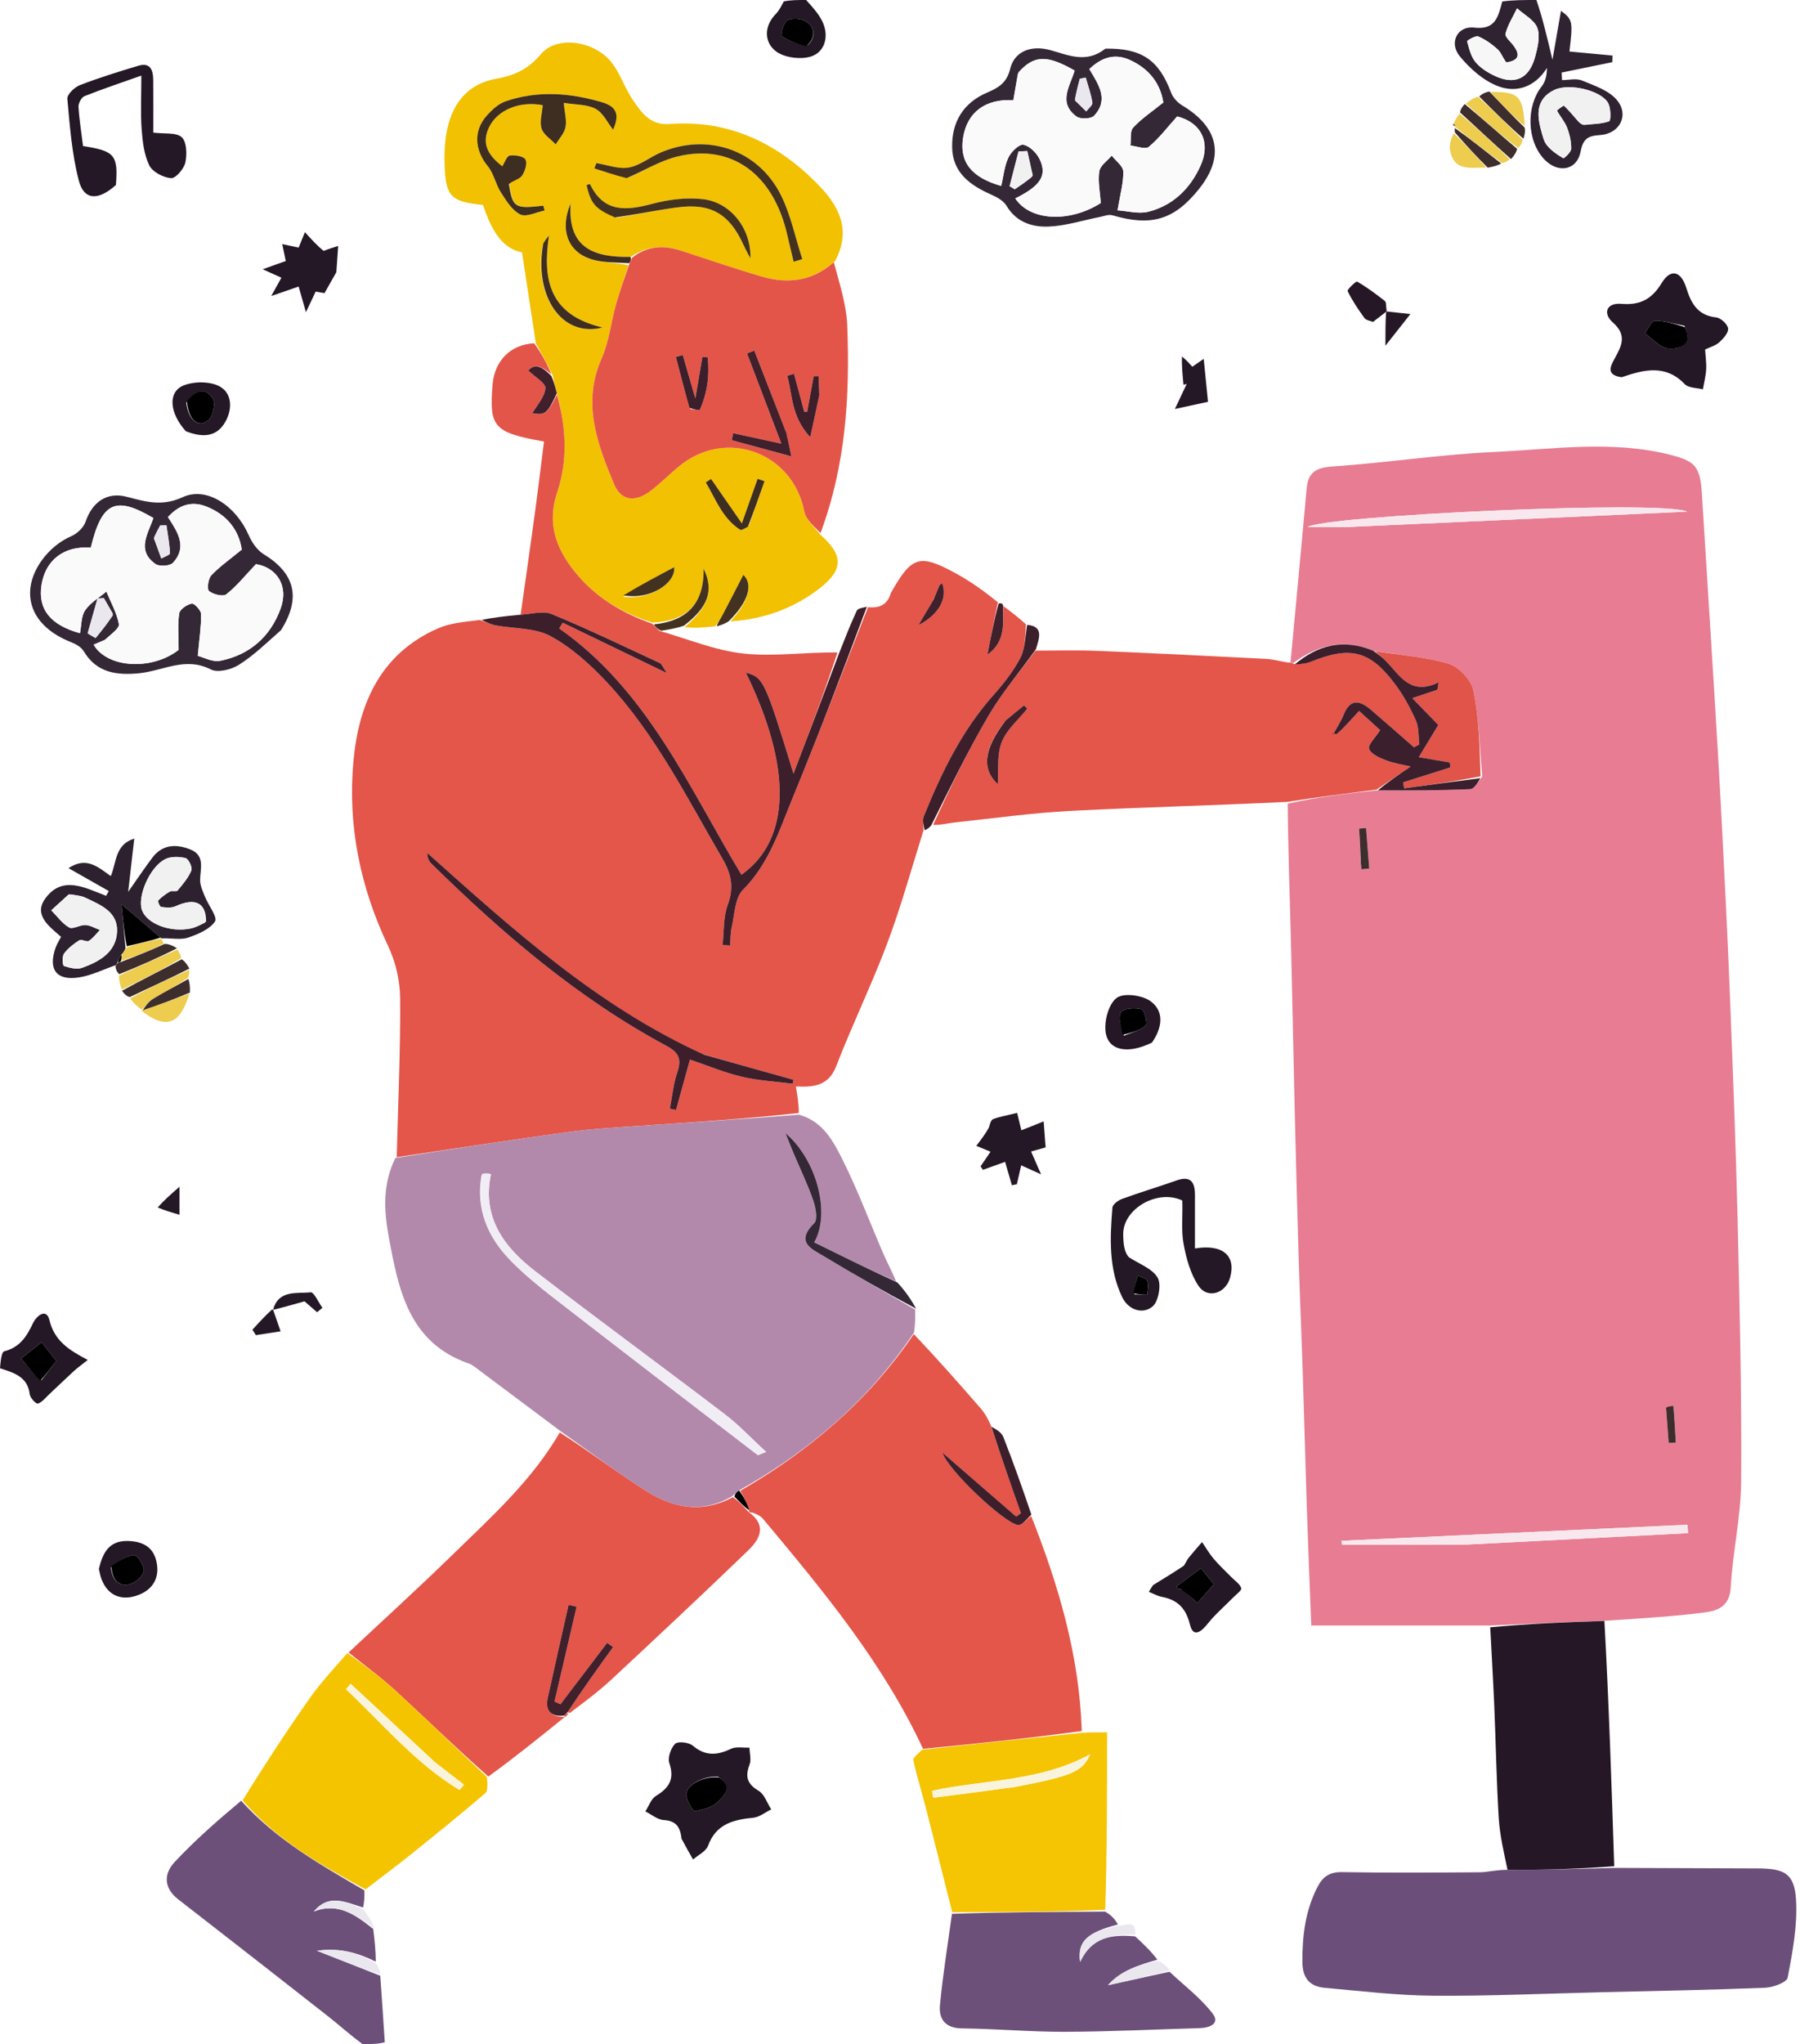 <svg width="451" height="512" viewBox="0 0 451 512" fill="none" xmlns="http://www.w3.org/2000/svg">
<path d="M91.279 473.493C91.314 474.8 91.349 476.106 90.964 477.785C86.483 476.392 82.401 474.276 78.626 478.794C84.795 476.386 89.162 479.746 93.515 483.154C93.832 485.771 94.15 488.388 94.142 491.345C89.657 489.132 85.287 487.822 79.408 488.614C85.475 491.011 90.376 492.948 95.278 494.885C95.656 500.282 96.034 505.679 96.413 511.538C94.7 512 92.985 512 90.843 512C87.595 509.607 84.85 507.118 81.943 504.836C69.543 495.101 57.109 485.408 44.654 475.743C40.975 472.888 41.015 469.334 43.754 466.399C48.814 460.978 54.42 456.065 60.425 451.042C69.367 460.975 80.408 467.12 91.279 473.493Z" fill="#6C507A"/>
<path d="M384.964 0C386.507 4.59 387.6 9.181 388.977 14.961C389.783 10.346 390.45 6.523 391.116 2.708C394.039 4.907 394.129 5.346 393.236 12.904C396.809 13.239 400.42 13.577 404.03 13.915C404.016 14.464 404.001 15.013 403.986 15.562C399.747 16.433 395.508 17.305 391.269 18.177C391.307 18.805 391.346 19.432 391.384 20.06C393.057 20.06 394.932 19.57 396.362 20.161C399.45 21.437 403.07 22.625 405.09 25.017C408.285 28.802 405.852 33.521 400.872 33.833C397.899 34.019 396.642 34.733 396.036 37.942C395.14 42.689 390.38 43.529 386.946 39.927C382.544 35.309 382.311 26.653 386.3 21.613C387.208 20.465 387.591 18.901 387.594 17.011C384.585 21.857 379.948 23.26 375.522 21.652C371.805 20.301 368.326 17.227 365.752 14.088C362.994 10.725 365.132 6.427 369.339 6.913C374.715 7.534 375.346 4.268 376.402 0.375C379.114 1.99676e-06 381.814 2e-06 384.964 0ZM396.769 31.31C398.933 31.065 401.195 31.088 403.188 30.369C403.634 30.208 403.622 27.2 402.982 25.922C401.365 22.69 393.177 20.705 389.397 22.551C384.856 24.767 385.018 28.699 386.17 32.798C386.525 34.061 386.836 35.482 387.635 36.44C388.721 37.741 390.198 38.771 391.676 39.626C391.865 39.736 393.656 38.113 393.673 37.271C393.709 35.496 393.279 33.622 392.631 31.948C392.047 30.44 390.88 29.163 390.118 27.707C390.069 27.614 391.755 26.372 391.865 26.475C393.113 27.659 394.211 28.999 395.349 30.299C395.564 30.545 395.775 30.796 396.769 31.31ZM377.186 15.639C376.551 14.524 376.134 13.171 375.231 12.351C373.8 11.05 372.145 9.866 370.377 9.13C369.695 8.847 367.548 10.167 367.596 10.344C368.082 12.148 368.55 14.141 369.69 15.536C370.893 17.007 372.701 18.139 374.457 18.973C379.531 21.381 383.128 19.751 384.628 14.254C385.267 11.912 385.953 9.085 385.189 7.002C384.458 5.009 381.875 3.695 380.106 2.083C379.091 4.187 377.789 6.217 377.215 8.435C377.008 9.233 378.546 10.489 379.299 11.527C380.811 13.613 380.75 15.186 377.186 15.639Z" fill="#2F2231"/>
<path d="M201.986 9.44567e-09C203.74 1.977 205.451 3.802 206.303 5.966C207.689 9.486 206.501 13.175 203.084 14.186C200.425 14.972 196.288 14.407 194.237 12.713C191.49 10.442 191.377 6.578 194.384 3.498C195.169 2.695 195.703 1.648 196.383 0.356C198.129 -2.05636e-06 199.843 -1.99055e-06 201.986 9.44567e-09ZM202.328 11.393C204.459 9.312 204.268 7.007 202.076 5.452C200.906 4.623 198.553 4.412 197.321 5.052C196.329 5.568 195.489 8.817 195.841 9.065C197.589 10.295 199.754 10.934 202.328 11.393Z" fill="#241726"/>
<path d="M373.377 407.153C358.642 407.153 343.908 407.153 328.549 407.153C328.952 407.613 328.558 407.374 328.548 407.121C328.148 397.201 327.75 387.28 327.422 377.358C327.05 366.101 326.769 354.842 326.403 343.585C326.108 334.493 325.701 325.406 325.424 316.313C325.047 303.895 324.718 291.475 324.42 279.054C324.057 263.969 323.787 248.883 323.4 233.799C323.128 223.212 322.727 212.628 322.647 201.295C330.237 199.631 337.564 198.713 345.237 197.958C353.179 198.009 360.78 198.002 368.367 197.661C369.394 197.615 370.346 195.894 371.372 194.487C370.742 186.966 370.577 179.802 369.145 172.901C368.603 170.286 365.517 167.012 362.935 166.246C356.984 164.479 350.631 164.064 344.071 162.997C336.537 159.872 330.157 161.597 324.014 166.066C323.792 166.023 323.344 165.954 323.344 165.954C324.698 151.441 326.081 136.932 327.386 122.415C327.747 118.41 329.604 117.138 333.754 116.854C347.309 115.929 360.796 113.83 374.356 113.209C389.089 112.535 403.922 110.189 418.622 113.95C424.834 115.54 426.001 116.926 426.422 123.771C427.4 139.707 428.438 155.64 429.411 171.577C430.113 183.088 430.805 194.601 431.401 206.118C432.127 220.128 432.84 234.14 433.393 248.158C434.149 267.33 434.912 286.504 435.372 305.684C435.893 327.422 436.396 349.171 436.262 370.911C436.207 379.844 434.135 388.747 433.632 397.701C433.376 402.261 430.451 403.438 427.356 403.846C419.393 404.897 411.35 405.336 402.437 405.95C392.15 406.304 382.763 406.729 373.377 407.153ZM337.073 132.038C365.168 130.765 393.263 129.493 422.714 128.159C416.602 125.158 330.644 129.189 327.634 132.058C330.607 132.058 333.373 132.058 337.073 132.038ZM367.842 386.862C386.21 385.914 404.578 384.966 422.946 384.018C422.904 383.316 422.861 382.615 422.819 381.913C393.931 383.253 365.044 384.593 336.157 385.932C336.182 386.256 336.208 386.579 336.233 386.902C346.443 386.902 356.653 386.902 367.842 386.862ZM340.793 215.016C340.904 215.922 341.016 216.828 341.127 217.734C341.773 217.669 342.419 217.604 343.065 217.538C342.802 214.161 342.539 210.784 342.275 207.407C341.695 207.449 341.115 207.491 340.535 207.534C340.674 209.748 340.814 211.962 340.793 215.016ZM417.473 353.03C417.682 355.828 417.892 358.625 418.101 361.423C418.693 361.396 419.286 361.37 419.878 361.343C419.704 358.286 419.539 355.228 419.275 352.179C419.271 352.129 418.055 352.185 417.473 353.03Z" fill="#E77C92"/>
<path d="M231.397 208.014C228.411 217.417 225.8 226.959 222.34 236.184C218.429 246.611 213.532 256.665 209.512 267.056C207.595 272.011 203.895 272.34 199.412 272.133C199.794 274.38 200.115 276.259 200.14 278.786C186.608 280.287 173.369 281.103 160.136 282.008C154.171 282.417 148.183 282.749 142.266 283.559C127.957 285.517 113.685 287.735 99.397 289.849C99.736 276.608 100.348 263.365 100.259 250.127C100.229 245.72 99.154 240.967 97.261 236.989C90.251 222.259 87.086 206.804 88.551 190.692C89.866 176.239 95.338 163.731 109.728 157.397C112.784 156.052 116.309 155.769 120.267 155.288C122.001 155.942 123.063 156.436 124.177 156.643C128.805 157.503 134.03 157.211 137.946 159.343C143.222 162.215 147.963 166.494 152.108 170.939C164.251 183.963 172.129 199.861 181.017 215.083C183.309 219.009 183.914 222.352 182.329 226.676C181.2 229.758 181.425 233.337 181.045 236.694C181.678 236.746 182.311 236.798 182.945 236.85C183.059 235.32 182.979 233.743 183.328 232.268C184.09 229.057 184.105 224.935 186.139 222.894C192.667 216.344 195.288 207.914 198.604 199.844C205.111 184.011 211.217 168.013 217.489 152.083C220.248 152.382 222.312 151.53 223.166 148.663C223.211 148.51 223.299 148.369 223.379 148.229C228.483 139.264 230.447 138.646 239.609 143.689C243.269 145.703 246.697 148.138 250.028 150.883C249.056 155.396 248.287 159.408 247.409 163.982C252.083 160.604 251.327 156.065 251.38 151.79C253.156 153.123 254.932 154.457 257.054 156.361C256.848 159.596 256.836 162.544 255.618 164.857C253.866 168.183 251.461 171.247 248.941 174.072C240.98 182.996 235.892 193.534 231.466 204.456C231.05 205.483 231.401 206.821 231.397 208.014ZM176.035 264.007C149.578 252.013 128.429 232.702 107.031 213.613C107.075 214.825 107.433 215.686 108.047 216.288C125.901 233.823 144.784 250.062 166.981 261.962C170.164 263.669 170.815 265.351 169.692 268.629C168.7 271.526 168.424 274.669 167.832 277.703C168.349 277.811 168.866 277.919 169.382 278.027C170.536 273.854 171.689 269.68 172.87 265.407C177.378 266.931 181.538 268.684 185.87 269.701C190.044 270.681 194.397 270.901 198.671 271.455C198.703 271.12 198.735 270.784 198.766 270.449C191.426 268.399 184.086 266.349 176.035 264.007ZM233.679 150.563C232.645 152.311 231.61 154.059 230.117 156.582C235.388 153.894 237.479 149.657 236.033 146.065C235.801 146.274 235.468 146.439 235.354 146.7C234.885 147.764 234.483 148.857 233.679 150.563Z" fill="#E4554A"/>
<path d="M99.058 290.05C113.685 287.735 127.958 285.517 142.266 283.559C148.183 282.749 154.171 282.417 160.136 282.008C173.369 281.103 186.608 280.287 200.186 279.196C206.266 280.901 208.867 285.964 211.241 290.744C215.03 298.373 218.023 306.396 221.416 314.224C222.373 316.431 223.553 318.542 224.521 320.981C217.621 317.913 210.832 314.561 204.001 311.188C208.157 303.988 204.726 290.585 196.803 283.81C197.778 286.236 198.267 287.51 198.798 288.767C200.475 292.735 202.355 296.632 203.767 300.691C204.385 302.467 204.939 305.466 204.013 306.377C199.072 311.242 203.533 312.904 206.625 314.779C214.108 319.314 221.73 323.619 229.296 328.017C229.327 329.73 229.358 331.443 229.032 333.74C217.526 350.946 202.684 363.485 185.191 373.325C184.509 373.736 184.117 374.236 183.345 374.85C175.345 379.411 168.104 377.492 161.37 373.146C154.259 368.557 147.486 363.444 140.565 358.561C133.792 353.487 127.024 348.406 120.24 343.347C119.33 342.668 118.42 341.873 117.379 341.507C102.386 336.238 99.876 323.103 97.423 309.941C96.182 303.279 95.811 296.651 99.058 290.05ZM120.64 294.394C119.165 302.836 122.181 309.842 127.926 315.727C131.167 319.047 134.789 322.035 138.462 324.886C155.538 338.137 172.69 351.289 189.837 364.447C189.968 364.548 190.404 364.252 191.944 363.673C188.221 360.246 185.141 356.931 181.593 354.228C165.841 342.227 149.855 330.532 134.161 318.458C126.304 312.413 120.714 304.961 123.011 294.093C122.312 293.949 121.613 293.804 120.64 294.394Z" fill="#B389AB"/>
<path d="M179.225 156.856C176.694 157.142 174.164 157.427 171.548 157.072C177.293 152.232 179.013 148.028 176.299 142.447C176.43 151.306 171.994 155.579 163.48 155.958C155.506 153.423 148.954 149.399 143.935 143.109C139.25 137.236 137.008 131.032 139.615 123.289C142.307 115.295 141.855 106.999 139.508 98.526C139.13 96.931 138.79 95.67 138.47 94.015C137.078 91.073 135.666 88.527 134.255 85.98C133.13 78.579 132.004 71.178 130.793 63.21C125.467 62.203 122.961 57.045 121.004 51.337C112.604 50.483 111.53 49.096 111.379 40.154C111.175 27.951 115.908 21.192 124.408 19.709C129.207 18.871 132.514 17.133 135.619 13.462C139.502 8.869 149.031 10.125 153.359 15.813C155.46 18.575 156.553 22.085 158.524 24.968C160.711 28.167 162.852 31.439 167.803 31.065C182.863 29.925 195.201 36.057 205.347 46.617C210.152 51.618 213.439 57.674 209.192 65.453C203.37 70.501 197.291 71.138 190.903 69.279C184.079 67.293 177.357 64.958 170.59 62.775C166.24 61.371 162.121 61.572 157.982 64.349C148.826 64.488 142.214 62.215 142.969 50.984C140.235 57.476 142.219 62.887 147.82 64.815C150.849 65.858 154.289 65.708 157.47 66.461C156.365 69.974 155.22 73.09 154.33 76.277C153.081 80.748 152.627 85.542 150.766 89.722C145.779 100.922 149.638 111.14 153.824 121.186C155.684 125.65 159.293 125.869 163.234 122.787C165.585 120.947 167.716 118.827 170.008 116.908C181.736 107.086 198.649 113.216 201.524 128.126C201.924 130.204 204.086 131.943 205.433 133.839C211.214 138.895 211.527 142.547 205.445 147.301C199.045 152.305 191.474 155.108 183.019 155.644C187.755 150.486 188.666 146.288 186.246 143.988C184.598 147.181 182.836 150.649 181.017 154.088C180.505 155.056 179.827 155.936 179.225 156.856ZM127.521 45.694C128.646 45.153 130.186 44.893 130.793 43.999C131.546 42.89 132.181 40.884 131.652 39.958C131.166 39.106 129.016 38.793 127.706 38.982C126.979 39.087 126.47 40.704 125.856 41.649C121.915 38.654 120.746 35.672 122.501 31.943C124.596 27.494 130.268 25.236 135.985 26.346C135.835 28.324 135.157 30.444 135.697 32.187C136.175 33.728 138.009 34.85 139.244 36.156C140.097 34.729 141.374 33.389 141.687 31.852C142.029 30.17 141.48 28.308 141.251 25.758C144.242 26.255 147.1 26.112 149.256 27.273C151.149 28.293 152.255 30.774 153.621 32.5C155.151 28.958 154.782 26.783 150.859 25.621C142.92 23.271 134.714 22.61 126.678 25.381C124.898 25.994 123.267 27.502 121.969 28.956C118.541 32.798 118.956 37.654 122.231 41.642C123.739 43.478 124.187 46.148 125.503 48.19C126.84 50.265 128.322 52.708 130.368 53.712C131.872 54.45 134.387 53.131 136.451 52.728C136.343 52.329 136.234 51.929 136.125 51.529C128.976 52.34 128.477 52.051 127.521 45.694ZM157.406 44.521C161.489 42.71 165.413 40.25 169.683 39.209C183.284 35.89 193.799 43.601 197.268 58.885C197.773 61.112 198.322 63.329 198.851 65.55C199.575 65.336 200.298 65.121 201.021 64.906C199.29 59.574 198.16 53.945 195.707 48.968C190.075 37.546 177.32 33.202 165.599 38.175C162.86 39.338 160.369 41.454 157.553 41.96C154.993 42.42 152.146 41.288 149.426 40.858C149.255 41.303 149.085 41.749 148.915 42.194C151.497 43.035 154.079 43.877 157.406 44.521ZM154.481 54.572C159.534 53.686 164.566 52.638 169.646 51.953C178.093 50.812 182.753 53.547 186.278 61.321C186.802 62.477 187.436 63.582 188.019 64.71C188.24 57.217 183.044 50.691 176.167 49.891C172.008 49.407 167.515 49.968 163.436 51.053C156.953 52.776 151.306 53.348 147.836 46.131C147.808 46.074 147.257 46.268 146.954 46.357C148.068 51.074 149.101 52.297 154.481 54.572ZM136.005 61.42C133.687 74.004 140.671 84.658 150.958 82.032C137.538 78.876 135.919 69.975 137.544 59C137.106 59.539 136.668 60.078 136.005 61.42ZM187.654 131.619C188.953 127.922 190.253 124.225 191.552 120.529C190.976 120.331 190.4 120.134 189.823 119.936C188.626 123.322 187.428 126.708 185.875 131.098C182.912 126.823 180.537 123.396 178.161 119.968C177.721 120.256 177.281 120.544 176.841 120.832C179.343 125.013 180.948 129.756 185.43 132.682C185.764 132.899 186.59 132.362 187.654 131.619ZM156.194 149.48C162.99 150.345 169.33 146.026 168.924 142.068C164.933 144.181 160.594 146.477 156.194 149.48Z" fill="#F2C101"/>
<path d="M185.481 373.415C202.684 363.485 217.526 350.946 228.962 334.163C234.756 340.267 240.279 346.518 245.754 352.812C246.695 353.893 247.428 355.154 248.279 357.04C250.8 364.839 253.299 371.93 255.798 379.021C255.403 379.307 255.008 379.593 254.614 379.879C248.449 374.529 242.284 369.18 236.119 363.831C237.546 368.314 251.521 381.386 255.033 381.985C255.994 382.149 257.256 380.539 258.38 379.744C265.15 396.909 270.42 414.441 271.046 433.578C257.535 435.441 244.405 436.742 231.274 438.044C221.271 416.536 206.283 398.493 191.234 380.498C190.617 379.759 189.704 379.268 188.441 378.842C187.768 378.875 187.586 378.721 187.746 378.299C187.218 376.496 186.349 374.956 185.481 373.415Z" fill="#E4554A"/>
<path d="M187.407 378.561C187.586 378.721 187.769 378.875 187.92 379.004C192.234 382.315 190.234 385.674 187.446 388.362C176.169 399.235 164.736 409.947 153.267 420.618C150.07 423.593 146.552 426.223 142.811 429.024C142.439 429.036 142.461 429.041 142.328 428.7C146 423.092 149.804 417.825 153.608 412.558C153.112 412.205 152.617 411.853 152.121 411.5C148.222 416.628 144.324 421.757 140.426 426.885C139.93 426.654 139.434 426.423 138.937 426.192C140.784 418.273 142.631 410.355 144.478 402.436C143.804 402.287 143.13 402.138 142.456 401.989C140.714 409.753 138.936 417.509 137.248 425.284C136.514 428.66 138.214 430.085 141.468 430.046C141.481 430.039 141.498 430.07 141.498 430.07C135.328 435.059 129.158 440.048 122.355 444.991C114.195 437.773 106.756 430.503 99.102 423.468C95.391 420.057 91.276 417.086 87.343 413.915C96.081 405.722 104.951 397.664 113.522 389.3C123.128 379.925 133.2 370.914 140.26 358.796C147.486 363.444 154.259 368.557 161.37 373.146C168.104 377.492 175.345 379.411 183.645 375.004C185.352 376.216 186.38 377.389 187.407 378.561Z" fill="#E4554A"/>
<path d="M344.891 197.795C337.565 198.713 330.238 199.631 322.615 200.84C304.326 201.76 286.322 202.17 268.346 203.103C258.548 203.612 248.793 204.986 239.025 206.028C237.423 206.199 235.853 206.667 233.804 206.622C238.113 197.178 242.584 187.933 247.768 179.105C251.113 173.409 255.503 168.326 259.424 162.968C264.566 162.978 269.714 162.82 274.847 163.029C288.985 163.606 303.119 164.31 317.25 165.038C319.008 165.128 320.743 165.662 322.916 165.972C323.345 165.954 323.792 166.023 324.245 166.34C325.944 166.368 327.255 166.239 328.426 165.765C338.366 161.746 343.273 162.939 349.613 171.457C351.676 174.228 353.374 177.343 354.772 180.507C355.55 182.268 355.365 184.453 355.614 186.448C355.172 186.695 354.73 186.941 354.288 187.188C350.72 184.073 347.172 180.937 343.578 177.851C340.847 175.506 338.383 174.755 336.659 179.015C335.962 180.735 334.915 182.314 334.028 183.958C333.429 183.327 334.709 184.084 335.048 183.783C336.907 182.131 338.536 180.22 340.538 178.085C342.404 179.785 344.308 181.52 345.81 182.889C344.623 184.761 342.694 186.553 343.041 187.569C343.486 188.873 345.657 189.821 347.27 190.436C349.381 191.241 351.672 191.569 353.452 191.998C350.624 193.913 347.758 195.854 344.891 197.795ZM251.672 180.806C246.389 187.82 245.982 192.627 249.994 196.435C250.233 193.093 249.724 189.185 250.966 185.948C252.185 182.773 255.184 180.28 257.401 177.488C257.131 177.218 256.86 176.949 256.59 176.679C255.113 177.873 253.635 179.068 251.672 180.806Z" fill="#E4554A"/>
<path d="M404.466 467.869C416.457 467.913 428.447 467.962 440.438 467.997C447.114 468.016 449.607 469.276 450.003 475.82C450.394 482.28 449.139 488.91 447.92 495.335C447.692 496.538 444.254 497.809 442.25 497.889C428.654 498.435 415.046 498.675 401.442 499.003C387.334 499.342 373.224 499.989 359.119 499.884C350.06 499.816 341.001 498.718 331.958 497.908C328.199 497.571 326.342 495.551 326.321 491.4C326.289 484.85 327.05 478.607 330.074 472.696C331.434 470.038 333.136 468.866 336.295 468.921C347.784 469.121 359.279 469.043 370.771 468.958C372.709 468.944 374.642 468.383 377.295 468.358C386.83 468.384 395.648 468.126 404.466 467.869Z" fill="#6B4F7A"/>
<path d="M205.587 133.506C204.086 131.943 201.924 130.204 201.523 128.126C198.649 113.216 181.736 107.086 170.007 116.908C167.715 118.828 165.585 120.947 163.233 122.787C159.293 125.869 155.684 125.65 153.824 121.186C149.637 111.14 145.779 100.922 150.765 89.722C152.627 85.542 153.081 80.749 154.33 76.277C155.22 73.09 156.365 69.974 157.621 66.292C158.029 65.347 158.213 64.937 158.397 64.527C162.12 61.572 166.24 61.371 170.59 62.775C177.357 64.958 184.079 67.293 190.903 69.279C197.291 71.138 203.37 70.501 208.91 65.692C210.293 70.868 212.068 76.182 212.281 81.558C212.973 99.082 211.939 116.479 205.587 133.506ZM196.828 108.01C194.215 101.276 191.601 94.541 188.987 87.806C188.384 88.048 187.781 88.29 187.178 88.532C189.943 95.8 192.708 103.068 195.773 111.125C191.106 110.116 187.398 109.314 183.69 108.512C183.58 109.095 183.469 109.677 183.358 110.26C188.008 111.523 192.657 112.786 198.284 114.314C197.768 111.795 197.453 110.257 196.828 108.01ZM205.324 98.45C205.245 97.033 205.166 95.615 205.087 94.198C204.684 94.211 204.281 94.224 203.878 94.237C203.33 97.221 202.781 100.205 202.233 103.19C201.991 103.168 201.748 103.146 201.506 103.124C200.649 99.955 199.793 96.786 198.936 93.617C198.373 93.791 197.809 93.965 197.245 94.138C198.604 98.873 198.123 104.173 203.007 109.517C203.95 105.217 204.598 102.263 205.324 98.45ZM172.966 102.462C173.79 102.534 175.234 102.884 175.345 102.636C177.248 98.388 177.797 93.986 177.332 89.527C176.886 89.472 176.441 89.418 175.996 89.364C175.487 92.36 174.979 95.355 174.224 99.802C172.887 95.187 171.981 92.056 171.075 88.926C170.499 89.088 169.923 89.249 169.347 89.411C170.427 93.561 171.506 97.71 172.966 102.462Z" fill="#E45549"/>
<path d="M139.546 98.859C141.855 106.999 142.306 115.295 139.615 123.289C137.008 131.032 139.249 137.236 143.935 143.109C148.953 149.399 155.505 153.423 163.459 156.239C164.279 157.125 164.766 157.577 165.253 158.029C172.233 160.001 179.111 162.918 186.221 163.691C193.845 164.519 201.689 163.33 209.832 163.425C206.551 173.477 202.876 183.127 198.815 193.789C191.639 170.395 191.307 169.705 186.88 168.473C198.491 192.255 198.192 210.306 185.771 219.109C172.542 197.075 162.192 172.911 140.107 157.401C140.405 156.927 140.703 156.453 141.001 155.979C149.337 160.01 157.673 164.041 167.108 168.604C166.029 167.036 165.803 166.305 165.337 166.089C156.328 161.906 147.375 157.577 138.197 153.798C136.008 152.896 133.047 153.871 130.44 153.984C131.621 145.611 132.831 137.242 133.971 128.863C134.798 122.777 135.532 116.678 136.305 110.598C123.705 108.336 122.55 107.043 123.412 96.35C123.893 90.394 127.909 86.255 133.859 85.986C135.666 88.527 137.078 91.074 138.162 93.779C135.983 91.935 134.079 90.864 132.375 92.813C134.044 94.447 136.783 95.989 136.662 97.259C136.448 99.496 134.49 101.567 133.384 103.495C136.611 104.018 137.123 103.685 139.546 98.859Z" fill="#E35549"/>
<path d="M87.033 414.055C91.275 417.086 95.39 420.057 99.102 423.469C106.756 430.504 114.195 437.773 122.015 445.127C122.091 446.623 122.356 448.501 121.581 449.166C115.266 454.581 108.784 459.803 102.295 465.012C98.88 467.753 95.35 470.35 91.575 473.253C80.407 467.12 69.367 460.976 60.771 450.939C66.137 442.317 71.662 433.816 77.483 425.522C80.275 421.544 83.626 417.959 87.033 414.055ZM108.749 441.201C101.786 434.719 94.823 428.237 87.86 421.755C87.474 422.209 87.087 422.663 86.7 423.117C95.924 431.82 104.134 441.706 115.13 448.342C115.504 447.906 115.878 447.469 116.252 447.032C113.929 445.243 111.607 443.455 108.749 441.201Z" fill="#F5C401"/>
<path d="M231.004 438.283C244.405 436.742 257.535 435.441 271.074 434.025C272.976 433.911 274.468 433.911 277.383 433.911C277.383 448.704 277.383 463.268 276.92 478.362C263.833 478.912 251.209 478.934 238.585 478.956C236.426 470.41 234.292 461.859 232.098 453.322C231.027 449.155 229.745 445.037 228.824 440.838C228.692 440.235 230.06 439.302 231.004 438.283ZM254.47 447.558C268.71 444.827 271.256 443.76 273.139 439.393C260.674 446.28 246.69 445.713 233.528 448.543C233.621 449.125 233.713 449.706 233.806 450.287C240.414 449.442 247.023 448.598 254.47 447.558Z" fill="#F5C402"/>
<path d="M404.451 467.445C395.648 468.126 386.83 468.384 377.718 468.345C376.763 463.809 375.77 459.589 375.512 455.325C374.948 446.041 374.796 436.733 374.403 427.438C374.13 420.972 373.738 414.511 373.388 407.6C382.763 406.729 392.15 406.304 401.993 406.01C403.111 426.434 403.773 446.728 404.451 467.445Z" fill="#251726"/>
<path d="M238.518 479.368C251.209 478.934 263.833 478.912 276.895 478.813C278.301 479.636 279.271 480.537 280.1 482.031C272.414 484.053 269.917 486.186 270.624 491.439C273.608 485.001 278.817 484.52 284.424 485.015C286.35 486.8 288.275 488.585 289.983 490.852C285.224 492.257 280.875 493.53 277.614 497.243C283.037 496.06 288.035 494.969 293.034 493.879C296.681 497.318 300.785 500.404 303.812 504.323C305.757 506.842 303.139 507.926 300.628 507.998C289.372 508.32 278.118 508.884 266.862 508.924C258.265 508.954 249.668 508.158 241.067 508.068C236.816 508.024 235.18 505.723 235.514 502.202C236.224 494.703 237.441 487.251 238.518 479.368Z" fill="#6C507A"/>
<path d="M276.977 12.181C286.147 12.051 290.381 15.071 293.452 23.266C293.918 24.507 295.081 25.732 296.242 26.428C305.411 31.918 306.903 39.269 300.369 47.398C294.18 55.096 288.439 56.779 278.725 53.927C277.762 53.645 276.546 54.157 275.462 54.37C271.253 55.196 267.072 56.562 262.838 56.747C258.678 56.929 254.668 55.706 252.198 51.556C251.465 50.325 249.872 49.417 248.479 48.801C243.188 46.467 238.714 43.364 238.566 36.976C238.419 30.583 241.363 25.727 247.353 23.181C250.221 21.962 252.26 20.735 253.105 17.235C254.15 12.907 258.273 11.211 263.167 12.556C267.729 13.81 272.18 15.977 276.977 12.181ZM255.025 18.461C254.649 20.685 254.272 22.908 253.901 25.097C246.844 24.703 242.324 28.151 241.309 34.48C240.33 40.584 243.426 44.469 250.868 46.574C251.422 44.19 251.637 41.645 252.653 39.477C253.325 38.041 255.336 36.072 256.41 36.261C257.961 36.534 259.723 38.298 260.48 39.867C262.457 43.966 260.682 46.575 254.385 49.696C258.107 55.391 268.026 55.81 275.799 50.857C275.616 48.048 275.042 45.396 275.436 42.896C275.662 41.462 277.46 40.277 278.551 38.98C279.569 40.296 281.397 41.586 281.439 42.932C281.528 45.755 280.677 48.608 280.009 52.689C282.52 52.845 285.277 53.644 287.684 53.042C293.842 51.501 298.154 47.316 300.751 41.606C303.518 35.521 300.83 30.652 294.946 29.159C292.418 31.964 290.383 34.69 287.833 36.791C286.976 37.497 284.809 36.613 283.24 36.456C283.43 34.925 283.069 32.888 283.919 31.965C285.987 29.715 288.617 27.983 291.476 25.675C290.757 20.949 287.912 17.16 282.992 14.977C279.158 13.276 275.895 14.476 272.94 17.304C275.182 21.083 277.942 24.907 274.129 28.996C273.387 29.791 270.729 29.897 269.762 29.2C264.977 25.754 268.122 21.544 269.257 17.668C262.298 13.707 259.11 13.737 255.025 18.461ZM258.779 43.925C258.315 41.892 257.852 39.859 257.388 37.827C256.658 37.863 255.928 37.9 255.198 37.937C254.454 40.838 253.709 43.739 252.964 46.64C253.39 46.896 253.815 47.151 254.24 47.407C255.645 46.478 257.05 45.549 258.779 43.925ZM269.346 25.18C270.285 26.087 271.224 26.995 272.163 27.902C272.709 27.165 273.799 26.344 273.701 25.706C273.374 23.578 272.62 21.515 272.03 19.427C271.538 19.525 271.046 19.623 270.554 19.721C270.14 21.27 269.727 22.819 269.346 25.18Z" fill="#342836"/>
<path d="M70.412 157.837C66.824 160.987 63.62 164.145 59.904 166.491C57.988 167.702 54.585 168.587 52.847 167.692C46.442 164.39 40.767 168.071 34.803 168.642C29.209 169.177 24.206 168.534 20.962 163.099C20.373 162.113 19.085 161.352 17.955 160.911C11.244 158.298 7.465 153.841 7.537 148.396C7.612 142.756 12.228 136.733 17.88 134.292C19.351 133.657 20.951 132.128 21.451 130.656C23.112 125.772 26.75 123.137 31.74 124.431C36.462 125.655 40.522 126.94 45.767 124.534C51.878 121.73 59.113 126.795 62.264 133.95C63.073 135.786 64.393 137.791 66.04 138.797C73.898 143.596 75.505 149.706 70.412 157.837ZM26.173 160.325C25.267 160.707 24.361 161.089 23.45 161.473C26.971 167.479 38.227 167.916 44.756 162.773C44.756 159.435 44.478 156.482 44.905 153.635C45.057 152.625 46.837 151.422 48.044 151.189C48.673 151.067 50.364 152.854 50.378 153.796C50.424 156.96 49.931 160.132 49.556 164.28C50.973 164.624 53.243 165.905 55.178 165.516C62.546 164.038 67.751 159.492 70.309 152.439C72.407 146.658 69.279 142.146 64.137 141.301C61.394 144.185 59.293 146.831 56.706 148.856C55.886 149.498 53.441 148.894 52.377 148.054C51.82 147.614 52.149 144.957 52.942 144.116C55.048 141.884 57.623 140.094 60.577 137.663C59.864 132.838 56.946 128.962 51.752 126.889C47.928 125.363 44.763 126.549 42.076 129.522C44.571 133.32 46.98 137.031 43.332 140.973C42.579 141.786 39.933 141.954 38.964 141.273C34.092 137.848 37.137 133.637 38.428 129.754C28.88 124.126 25.517 125.758 22.742 137.188C16.104 136.651 11.38 140.229 10.401 146.536C9.459 152.606 12.632 156.555 20.037 158.607C20.425 156.67 20.306 154.385 21.33 152.872C22.615 150.974 24.837 149.709 26.654 148.17C27.767 150.874 29.252 153.506 29.793 156.319C29.988 157.33 27.906 158.778 26.173 160.325ZM28.294 153.719C27.537 152.42 26.779 151.121 26.022 149.822C25.493 149.848 24.965 149.874 24.436 149.9C23.61 152.817 22.783 155.734 21.957 158.651C22.618 159.041 23.279 159.431 23.941 159.822C25.407 158.042 26.873 156.262 28.294 153.719ZM38.547 134.829C39.171 136.519 39.796 138.208 40.421 139.897C41.18 139.456 42.607 138.985 42.588 138.58C42.481 136.239 42.033 133.914 41.701 131.583C41.177 131.597 40.653 131.611 40.129 131.625C39.685 132.436 39.241 133.246 38.547 134.829Z" fill="#342836"/>
<path d="M130 154.007C133.046 153.871 136.008 152.896 138.197 153.797C147.375 157.577 156.328 161.906 165.337 166.089C165.802 166.305 166.029 167.036 167.108 168.604C157.673 164.041 149.337 160.01 141.001 155.979C140.703 156.453 140.405 156.927 140.107 157.401C162.192 172.911 172.542 197.075 185.771 219.109C198.192 210.306 198.491 192.255 186.88 168.473C191.307 169.704 191.639 170.395 198.815 193.789C202.876 183.127 206.551 173.477 210.294 163.477C211.775 159.728 213.113 156.294 214.671 152.964C214.945 152.379 216.144 152.226 217.202 151.978C211.217 168.013 205.111 184.011 198.604 199.844C195.287 207.914 192.667 216.344 186.139 222.894C184.105 224.935 184.09 229.057 183.328 232.268C182.979 233.743 183.059 235.319 182.944 236.85C182.311 236.798 181.678 236.746 181.045 236.694C181.425 233.337 181.2 229.758 182.329 226.675C183.914 222.352 183.309 219.009 181.017 215.083C172.129 199.861 164.251 183.963 152.108 170.939C147.963 166.494 143.222 162.215 137.946 159.343C134.03 157.211 128.805 157.503 124.177 156.643C123.063 156.436 122.001 155.941 120.691 155.285C123.498 154.671 126.529 154.351 130 154.007Z" fill="#3C1F2A"/>
<path d="M29.054 241.736C25.937 242.804 22.893 244.359 19.688 244.833C14.087 245.661 12.035 242.783 13.92 237.396C14.237 236.491 14.782 235.665 15.298 234.65C12.31 232.05 8.392 229.207 11.285 225.144C15.575 219.119 21.312 222.376 26.585 224.382C26.811 223.985 27.038 223.587 27.264 223.19C24.021 221.348 20.778 219.506 17.167 217.456C21.707 214.421 24.664 217.269 27.761 219.443C29.227 215.895 28.825 211.517 33.639 210.057C33.139 214.422 32.682 218.42 32.113 223.388C34.535 219.953 36.279 217.334 38.173 214.827C40.68 211.509 44.054 211.361 47.588 212.727C51.453 214.221 50.184 217.479 50.137 220.411C50.114 221.801 50.809 223.243 51.349 224.594C52.212 226.754 54.563 229.748 53.872 230.793C52.56 232.775 49.66 233.977 47.188 234.833C45.398 235.452 43.233 234.99 40.817 235.025C40.399 235.04 40.443 235.114 40.221 234.839C36.599 231.695 33.198 228.825 30.44 226.497C30.773 230.105 31.1 233.658 31.45 237.491C31.194 238.183 30.916 238.594 30.361 239.194C29.853 239.981 29.622 240.58 29.345 241.282C29.3 241.386 29.054 241.736 29.054 241.736ZM51.627 230.871C51.681 226.077 48.907 224.748 43.962 227.005C42.941 227.471 41.566 227.333 40.391 227.182C40.045 227.138 39.457 225.723 39.612 225.569C40.486 224.694 41.498 223.914 42.577 223.306C43.103 223.01 44.19 223.416 44.487 223.059C45.792 221.49 47.187 219.876 47.944 218.03C48.257 217.268 47.239 215.125 46.492 214.936C44.893 214.532 42.821 214.484 41.397 215.197C37.479 217.161 34.317 224.662 35.597 228.028C36.888 231.424 42.696 233.62 47.8 232.559C48.919 232.327 49.973 231.787 51.627 230.871ZM17.21 224.003C15.756 225.34 14.303 226.676 12.849 228.013C14.318 229.494 15.589 231.325 17.337 232.314C18.264 232.838 20.032 231.632 21.395 231.701C22.626 231.762 23.823 232.496 25.035 232.934C24.123 233.875 23.328 235 22.252 235.679C21.712 236.019 20.422 235.17 19.886 235.511C18.45 236.424 17.01 237.524 16.031 238.881C15.515 239.597 15.68 241.843 16.018 241.956C17.453 242.434 19.257 242.892 20.584 242.412C24.92 240.845 29.14 238.492 29.33 233.298C29.514 228.283 25.079 226.625 21.333 224.831C20.316 224.345 19.106 224.262 17.21 224.003Z" fill="#2D212F"/>
<path d="M406.315 94.489C402.295 93.955 403.535 91.673 404.555 89.816C406.314 86.616 407.744 83.955 404.056 80.717C401.629 78.586 402.387 75.789 406.233 76.108C410.91 76.495 413.862 74.977 416.362 70.869C418.585 67.217 421.182 67.839 422.505 72.103C423.73 76.052 425.388 79.001 430.016 79.514C431.159 79.641 432.85 81.206 432.983 82.272C433.116 83.339 431.794 84.808 430.777 85.734C429.847 86.58 428.472 86.936 427.223 87.543C427.328 89.28 427.577 90.929 427.484 92.557C427.388 94.222 426.956 95.867 426.672 97.521C425.131 97.117 423.079 97.207 422.137 96.227C417.384 91.287 412.115 92.484 406.315 94.489ZM422.055 81.606C419.587 81.127 417.117 80.327 414.652 80.343C413.793 80.348 412.947 82.366 412.094 83.466C414.091 84.846 416.03 87.217 418.101 87.338C420.311 87.468 424.362 86.853 422.055 81.606Z" fill="#241726"/>
<path d="M170.768 460.568C170.435 457.496 169.284 456.057 166.293 455.879C164.724 455.786 163.227 454.475 161.698 453.715C162.565 452.389 163.136 450.571 164.358 449.832C167.664 447.832 169.062 445.611 167.707 441.624C167.244 440.262 168.07 437.853 169.157 436.79C169.865 436.097 172.579 436.407 173.57 437.244C176.725 439.908 179.682 439.699 183.144 438.04C184.44 437.418 186.222 437.81 187.783 437.74C187.818 439.166 188.273 440.751 187.805 441.986C186.675 444.97 187.156 446.83 190.065 448.548C191.529 449.412 192.204 451.614 193.236 453.212C191.732 453.939 190.276 455.151 188.716 455.304C183.715 455.793 179.412 456.864 177.403 462.316C176.881 463.732 174.94 464.625 173.651 465.759C172.733 464.155 171.815 462.551 170.768 460.568ZM179.925 445.028C176.088 444.716 171.537 447.343 171.981 449.821C172.238 451.253 173.59 453.739 174.108 453.655C176.214 453.312 178.672 452.621 180.062 451.164C181.264 449.904 183.766 447.546 179.925 445.028Z" fill="#241726"/>
<path d="M29.04 46.335C24.561 50.365 21.021 50.147 19.742 45.225C18.019 38.589 17.498 31.613 16.875 24.745C16.778 23.674 18.663 21.846 20.003 21.328C24.79 19.477 29.711 17.952 34.633 16.477C37.761 15.54 38.372 17.656 38.39 20.098C38.425 24.679 38.4 29.26 38.4 33.215C41.2 33.574 44.162 33.113 45.535 34.378C46.789 35.534 46.886 38.682 46.434 40.718C46.083 42.296 44.008 44.711 42.863 44.623C40.912 44.472 38.217 43.077 37.409 41.432C36.082 38.728 35.715 35.429 35.489 32.34C35.19 28.247 35.415 24.115 35.415 18.933C30.096 20.82 25.577 22.319 21.166 24.085C20.406 24.39 19.619 25.858 19.67 26.74C19.862 30.024 20.398 33.288 20.809 36.59C28.705 37.798 29.628 38.817 29.04 46.335Z" fill="#241726"/>
<path d="M296.236 300.694C289.94 297.754 281.401 302.832 281.428 309.069C281.438 311.346 281.616 313.622 282.874 314.922C285.365 316.573 288.717 317.725 290.061 320.041C291.048 321.744 290.27 326.04 288.739 327.279C286.202 329.333 282.684 328.028 281.198 324.958C277.75 317.834 278.105 310.119 278.72 302.485C278.785 301.678 280.164 300.653 281.14 300.298C285.657 298.653 290.269 297.274 294.802 295.673C298.317 294.431 299.394 296.093 299.4 299.235C299.41 303.71 299.403 308.185 299.403 312.711C306.364 311.555 309.762 314.519 308.2 320.043C307.075 324.021 302.526 325.44 300.28 322.066C298.274 319.053 297.22 315.196 296.551 311.564C295.928 308.179 296.364 304.6 296.236 300.694ZM284.245 324.199C285.317 324.247 286.39 324.296 287.463 324.345C287.495 323.157 287.826 321.861 287.449 320.822C287.211 320.166 285.916 319.893 285.095 319.448C284.68 320.841 284.266 322.235 284.245 324.199Z" fill="#241726"/>
<path d="M0 342.715C0.142 341.108 0.329 338.647 1.084 338.458C4.986 337.483 6.71 334.707 8.25 331.46C9.209 329.439 11.66 327.636 12.377 330.637C13.61 335.802 17.199 338.138 21.988 340.634C20.383 341.913 19.386 342.618 18.493 343.437C16.396 345.358 14.355 347.34 12.277 349.282C11.383 350.117 10.555 351.217 9.489 351.573C9.082 351.709 7.559 350.164 7.458 349.28C6.956 344.908 3.685 343.902 0 342.715ZM10.381 345.722C11.737 343.979 13.092 342.235 14.131 340.9C12.775 339.185 11.53 337.609 10.416 336.2C8.57 337.672 6.643 339.209 5.298 340.282C6.722 342.049 8.283 343.987 10.381 345.722Z" fill="#241726"/>
<path d="M296.614 392.183C297.176 391.319 297.43 390.68 297.842 390.169C298.917 388.835 300.061 387.555 301.178 386.254C302.148 387.669 303.01 389.176 304.115 390.476C305.493 392.098 307.072 393.549 308.561 395.076C309.429 395.964 310.673 396.741 310.996 397.798C311.161 398.337 309.694 399.407 308.922 400.196C306.825 402.338 304.508 404.303 302.652 406.635C301.008 408.702 298.993 410.347 298.151 406.934C297.113 402.727 295.006 400.715 291.041 399.957C289.934 399.746 288.904 399.134 287.838 398.706C288.189 398.154 288.54 397.601 288.891 397.048C291.386 395.521 293.881 393.993 296.614 392.183ZM296.275 398.136C297.752 399.459 299.229 400.783 300.035 401.505C301.36 399.992 302.845 398.296 304.143 396.814C303.481 395.99 301.985 394.129 300.919 392.801C298.865 394.309 296.818 395.811 294.792 397.339C294.775 397.352 295.008 397.766 295.182 397.933C295.281 398.029 295.496 398.005 296.275 398.136Z" fill="#241726"/>
<path d="M81.085 62.843C82.453 62.313 83.55 61.977 84.733 61.615C84.568 63.964 84.452 65.619 84.272 68.172C83.813 68.986 82.814 70.755 81.308 73.422C81.588 73.469 80.401 73.267 79.086 73.044C78.526 74.232 77.904 75.553 76.656 78.202C75.806 75.214 75.347 73.599 74.827 71.77C73.001 72.401 71.192 73.027 67.957 74.146C69.342 71.654 69.917 70.619 70.506 69.56C69.371 69.047 68.237 68.535 65.818 67.442C68.48 66.491 70 65.948 71.598 65.377C71.34 64.142 71.081 62.903 70.715 61.148C72.385 61.502 73.585 61.756 74.833 62.021C75.336 60.776 75.847 59.511 76.397 58.149C78.04 59.967 79.427 61.502 81.085 62.843Z" fill="#241726"/>
<path d="M247.78 282.423C248.05 281.493 248.295 280.505 248.833 280.305C250.457 279.703 252.195 279.407 254.849 278.755C255.004 279.393 255.44 281.184 255.909 283.111C257.702 282.399 259.472 281.695 261.495 280.891C261.673 283.263 261.817 285.198 261.982 287.401C260.816 287.73 259.592 288.075 258.344 288.427C259.037 290.014 259.7 291.533 260.839 294.14C258.439 293.055 257.2 292.495 255.864 291.892C255.482 293.561 255.132 295.09 254.782 296.619C254.367 296.708 253.953 296.796 253.538 296.885C252.982 294.974 252.427 293.063 251.832 291.018C250.077 291.649 248.182 292.33 246.287 293.011C246.087 292.724 245.887 292.436 245.686 292.149C246.535 290.904 247.384 289.658 248.184 288.485C246.966 287.979 245.734 287.466 244.619 287.003C245.915 285.309 246.902 284.017 247.78 282.423Z" fill="#241726"/>
<path d="M229.536 327.802C221.73 323.619 214.108 319.314 206.625 314.779C203.533 312.904 199.072 311.242 204.013 306.377C204.938 305.466 204.385 302.467 203.767 300.691C202.355 296.632 200.475 292.735 198.798 288.767C198.267 287.51 197.777 286.236 196.803 283.81C204.726 290.585 208.157 303.988 204 311.188C210.832 314.561 217.621 317.913 224.84 321.231C226.771 323.327 228.274 325.457 229.536 327.802Z" fill="#342836"/>
<path d="M259.553 162.62C255.502 168.326 251.113 173.409 247.768 179.105C242.584 187.933 238.112 197.178 233.381 206.626C232.938 207.303 232.454 207.6 231.683 207.956C231.401 206.821 231.049 205.483 231.466 204.456C235.891 193.534 240.98 182.996 248.941 174.072C251.461 171.247 253.866 168.183 255.618 164.857C256.836 162.544 256.848 159.596 257.355 156.512C261.431 156.875 260.499 159.596 259.553 162.62Z" fill="#3C1F2A"/>
<path d="M258.42 379.371C257.257 380.539 255.994 382.149 255.033 381.985C251.521 381.386 237.546 368.314 236.119 363.831C242.284 369.18 248.449 374.529 254.614 379.878C255.008 379.593 255.403 379.307 255.798 379.021C253.299 371.93 250.8 364.839 248.407 357.366C249.495 357.954 250.92 358.749 251.384 359.923C253.874 366.229 256.125 372.631 258.42 379.371Z" fill="#3C1F2A"/>
<path d="M288.625 261.151C282.518 264.138 277.631 263.15 277.014 258.482C276.645 255.688 277.771 251.477 279.779 249.959C281.516 248.645 286.154 249.25 288.247 250.759C291.711 253.257 291.298 257.309 288.625 261.151ZM281.604 259.431C283.459 258.646 285.607 258.187 287.021 256.913C287.569 256.419 286.748 252.993 286.043 252.805C284.418 252.371 281.646 252.492 280.893 253.522C280.04 254.69 280.883 257.097 281.604 259.431Z" fill="#251726"/>
<path d="M46.583 108.03C42.398 103.417 42.023 98.144 45.995 96.55C48.64 95.489 52.672 95.483 55.078 96.817C58.188 98.543 58.258 102.511 56.444 105.688C54.24 109.545 50.711 109.616 46.583 108.03ZM46.669 100.872C47.211 105.3 49.815 107.402 52.273 105.158C53.395 104.133 54.068 101.048 53.348 99.884C51.539 96.958 49.016 97.624 46.669 100.872Z" fill="#241726"/>
<path d="M24.777 392.997C25.748 388.813 27.411 385.854 32.067 385.983C36.088 386.095 38.741 387.722 39.336 391.895C39.933 396.087 37.5 398.656 34.001 399.742C30.351 400.875 27.105 399.675 25.514 395.739C25.205 394.974 25.019 394.159 24.777 392.997ZM27.785 392.627C28.08 395.512 29.514 397.523 32.545 396.788C33.971 396.443 35.875 394.747 36.043 393.465C36.208 392.196 34.389 389.463 33.567 389.511C31.678 389.623 29.866 391.035 27.785 392.627Z" fill="#241726"/>
<path d="M296.151 89.294C297.234 90.183 298 91.03 298.746 91.855C299.581 91.28 300.408 90.71 301.594 89.894C302.003 93.959 302.361 97.51 302.676 100.643C300.332 101.15 297.799 101.698 294.379 102.438C295.433 100.202 296.384 98.185 297.336 96.167C297.068 96.237 296.799 96.306 296.531 96.375C296.299 94.001 296.067 91.626 296.151 89.294Z" fill="#241726"/>
<path d="M347.444 77.979C346.34 78.835 345.235 79.69 344.012 80.637C343.326 80.344 342.287 80.233 341.873 79.666C340.308 77.517 338.813 75.286 337.652 72.909C337.48 72.558 339.759 70.375 340.04 70.537C342.474 71.94 344.75 73.635 346.967 75.378C347.358 75.686 347.254 76.622 347.398 77.633C347.417 77.999 347.444 77.979 347.444 77.979Z" fill="#251726"/>
<path d="M44.443 237.847C44.779 238.338 45.116 238.828 45.42 239.968C40.434 243.029 35.481 245.442 30.529 247.854C30.157 246.816 29.785 245.779 29.838 244.361C34.989 241.935 39.716 239.891 44.443 237.847Z" fill="#EDCC4E"/>
<path d="M381.504 35.017C381.346 35.647 381.187 36.278 380.385 37.075C375.589 33.482 371.437 29.723 367.286 25.963C368.103 25.303 368.92 24.643 370.304 24.206C374.416 27.958 377.96 31.488 381.504 35.017Z" fill="#EDCC4E"/>
<path d="M165.637 157.984C164.766 157.577 164.279 157.125 163.812 156.393C171.994 155.579 176.429 151.306 176.299 142.447C179.012 148.028 177.293 152.232 171.313 156.753C169.45 157.364 167.735 157.652 165.637 157.984Z" fill="#443220"/>
<path d="M47.414 242.939C47.42 243.396 47.426 243.853 47.172 244.866C44.065 246.989 41.162 248.466 38.399 250.169C37.24 250.883 36.376 252.076 35.406 253.013C35.434 252.975 35.489 252.898 35.489 252.898C34.513 252.16 33.536 251.422 32.641 250.079C37.62 247.295 42.517 245.117 47.414 242.939Z" fill="#EDCC4E"/>
<path d="M364.217 30.971C364.552 30.216 364.887 29.461 365.69 28.471C370.196 32.122 374.232 36.008 378.269 39.894C377.84 40.247 377.41 40.601 376.409 40.871C372.09 37.786 368.343 34.785 364.596 31.784C364.596 31.784 364.561 31.997 364.558 31.656C364.555 31.314 364.217 30.971 364.217 30.971Z" fill="#EDCC4E"/>
<path d="M93.833 482.994C89.162 479.746 84.795 476.386 78.626 478.794C82.401 474.276 86.483 476.392 90.929 478.176C92.26 479.741 93.205 481.288 93.833 482.994Z" fill="#EAE7EF"/>
<path d="M373.399 23.023C380.475 22.972 381.562 23.948 382.036 31.55C378.901 28.991 376.15 26.007 373.399 23.023Z" fill="#EDCC4E"/>
<path d="M293.127 493.538C288.035 494.969 283.037 496.06 277.614 497.243C280.875 493.53 285.224 492.256 290.109 491.157C291.375 491.72 292.298 492.459 293.127 493.538Z" fill="#EAE7EF"/>
<path d="M284.436 484.6C278.817 484.52 273.608 485.001 270.624 491.439C269.917 486.186 272.414 484.053 280.203 482.345C281.947 482.458 284.684 480.515 284.436 484.6Z" fill="#EAE7EF"/>
<path d="M47.443 248.894C45.109 256.592 41.715 257.953 35.55 253.268C35.489 252.897 35.434 252.975 35.791 253.001C39.913 251.649 43.678 250.271 47.443 248.894Z" fill="#EDCC4E"/>
<path d="M378.588 39.843C374.232 36.008 370.195 32.122 365.834 28.183C365.904 27.47 366.3 26.808 366.99 26.055C371.437 29.723 375.589 33.482 380.109 37.262C379.954 38.118 379.431 38.955 378.588 39.843Z" fill="#3D2D2D"/>
<path d="M95.34 494.538C90.376 492.948 85.475 491.011 79.408 488.614C85.287 487.822 89.657 489.132 94.162 491.745C94.805 492.601 95.104 493.396 95.34 494.538Z" fill="#EAE7EF"/>
<path d="M372.412 41.968C368.719 41.861 364.278 43.164 363.312 37.601C363.07 36.205 363.561 34.682 364.25 33.374C367.327 36.343 369.87 39.155 372.412 41.968Z" fill="#EDCC4E"/>
<path d="M30.639 239.005C30.917 238.594 31.194 238.183 31.79 237.291C34.886 236.245 37.664 235.68 40.443 235.114C40.443 235.114 40.4 235.04 40.362 235.061C40.501 235.359 40.678 235.636 41.032 236.334C37.54 238.166 33.872 239.576 30.29 240.659C30.464 239.888 30.552 239.446 30.639 239.005Z" fill="#EDCC4E"/>
<path d="M179.584 156.867C179.827 155.936 180.505 155.056 181.017 154.088C182.836 150.649 184.598 147.181 186.246 143.988C188.666 146.288 187.755 150.486 182.603 155.604C181.627 156.235 180.785 156.556 179.584 156.867Z" fill="#443220"/>
<path d="M68.435 328.019C69.85 322.985 74.345 324.074 77.823 323.698C78.66 323.607 79.788 326.21 80.783 327.575C80.338 327.945 79.894 328.316 79.45 328.687C78.334 327.718 77.218 326.748 76.298 325.949C73.822 326.655 71.491 327.32 68.787 327.992C68.413 327.999 68.435 328.019 68.435 328.019Z" fill="#241726"/>
<path d="M47.448 242.614C42.517 245.117 37.62 247.295 32.5 249.754C31.716 249.514 31.155 248.993 30.561 248.163C35.481 245.442 40.434 243.029 45.512 240.284C46.252 240.73 46.866 241.509 47.448 242.614Z" fill="#3D2D2D"/>
<path d="M30.203 240.987C33.871 239.576 37.54 238.166 41.273 236.411C42.303 236.449 43.269 236.829 44.339 237.528C39.716 239.891 34.989 241.935 29.895 244.015C29.284 243.487 29.04 242.925 28.925 242.049C29.054 241.736 29.3 241.386 29.54 241.197C29.78 241.008 30.203 240.987 30.203 240.987Z" fill="#3D2D2D"/>
<path d="M373.139 22.898C376.15 26.007 378.901 28.991 381.997 31.951C382.201 32.787 382.06 33.645 381.711 34.76C377.96 31.488 374.416 27.958 370.642 24.186C371.234 23.552 372.056 23.163 373.139 22.898Z" fill="#3D2D2D"/>
<path d="M347.405 78.01C349.321 78.229 351.248 78.437 353.374 78.667C351.298 81.299 349.74 83.275 347.125 86.59C347.125 83.203 347.125 80.944 347.285 78.332C347.444 77.979 347.417 77.999 347.405 78.01Z" fill="#251726"/>
<path d="M47.582 248.618C43.678 250.271 39.913 251.649 35.763 253.039C36.376 252.076 37.24 250.883 38.399 250.169C41.162 248.466 44.065 246.989 47.18 245.208C47.539 246.112 47.63 247.227 47.582 248.618Z" fill="#3D2D2D"/>
<path d="M372.764 42.005C369.869 39.155 367.327 36.343 364.595 33.256C364.433 32.781 364.459 32.581 364.541 32.082C368.342 34.785 372.089 37.786 376.138 40.953C375.332 41.427 374.224 41.735 372.764 42.005Z" fill="#3D2D2D"/>
<path d="M251.324 151.589C251.327 156.065 252.083 160.604 247.409 163.982C248.287 159.408 249.056 155.396 250.194 151.196C250.867 151.006 251.102 151.133 251.324 151.589Z" fill="#3F202B"/>
<path d="M68.403 327.989C68.955 329.592 69.518 331.206 70.306 333.467C68.131 333.803 66.124 334.113 64.116 334.424C63.826 333.97 63.537 333.516 63.248 333.063C64.747 331.412 66.247 329.761 68.091 328.064C68.435 328.019 68.414 327.999 68.403 327.989Z" fill="#241726"/>
<path d="M39.524 302.46C40.966 300.757 42.611 299.319 44.978 297.248C44.978 300.234 44.978 301.819 44.978 304.282C42.928 303.674 41.328 303.2 39.524 302.46Z" fill="#241726"/>
<path d="M364.022 31.093C364.217 30.971 364.555 31.314 364.592 31.552C364.362 31.599 364.095 31.407 364.022 31.093Z" fill="#3D2D2D"/>
<path d="M142.455 429.051C142.305 429.347 142.14 429.627 141.736 429.989C141.498 430.071 141.481 430.039 141.36 429.705C141.646 429.261 142.054 429.151 142.461 429.041C142.461 429.041 142.439 429.036 142.455 429.051Z" fill="#E4554A"/>
<path d="M396.378 31.177C395.775 30.796 395.564 30.545 395.349 30.299C394.211 28.999 393.113 27.659 391.865 26.475C391.755 26.372 390.069 27.614 390.118 27.707C390.88 29.163 392.047 30.44 392.631 31.948C393.279 33.622 393.709 35.496 393.673 37.271C393.656 38.113 391.865 39.736 391.676 39.626C390.198 38.771 388.721 37.741 387.635 36.44C386.836 35.482 386.525 34.061 386.17 32.798C385.018 28.699 384.856 24.767 389.397 22.551C393.177 20.705 401.365 22.69 402.982 25.922C403.622 27.2 403.634 30.208 403.188 30.369C401.195 31.088 398.933 31.065 396.378 31.177Z" fill="#F1F1F2"/>
<path d="M377.546 15.754C380.75 15.186 380.811 13.613 379.299 11.527C378.546 10.489 377.009 9.233 377.215 8.435C377.789 6.217 379.091 4.187 380.106 2.083C381.875 3.695 384.458 5.009 385.189 7.002C385.953 9.085 385.267 11.912 384.628 14.254C383.128 19.751 379.531 21.381 374.457 18.973C372.701 18.139 370.893 17.007 369.69 15.536C368.55 14.141 368.082 12.148 367.596 10.344C367.548 10.167 369.695 8.847 370.377 9.13C372.145 9.866 373.8 11.05 375.231 12.351C376.134 13.171 376.551 14.524 377.546 15.754Z" fill="#F7F7F7"/>
<path d="M202.05 11.586C199.754 10.934 197.589 10.295 195.84 9.065C195.489 8.817 196.328 5.568 197.32 5.053C198.552 4.412 200.906 4.623 202.075 5.452C204.268 7.007 204.459 9.312 202.05 11.586Z" fill="black"/>
<path d="M344.441 163.101C350.631 164.064 356.984 164.479 362.936 166.246C365.517 167.012 368.603 170.286 369.146 172.901C370.577 179.802 370.742 186.966 370.962 194.456C364.282 195.748 358.053 196.608 351.824 197.468C351.734 196.966 351.645 196.464 351.555 195.963C355.503 194.714 359.45 193.465 363.397 192.217C363.351 191.804 363.305 191.392 363.259 190.979C360.642 190.533 358.026 190.086 355.492 189.654C357.35 186.584 359.105 183.685 360.376 181.585C358.289 179.434 356.258 177.341 353.861 174.871C356.729 173.912 358.441 173.339 360.152 172.766C360.256 172.144 360.36 171.521 360.463 170.898C353.486 174.33 350.828 169.321 347.416 165.736C346.506 164.78 345.437 163.975 344.441 163.101Z" fill="#E0544A"/>
<path d="M344.071 162.997C345.437 163.975 346.506 164.78 347.416 165.736C350.828 169.321 353.485 174.33 360.463 170.898C360.36 171.521 360.256 172.143 360.152 172.766C358.441 173.339 356.729 173.912 353.861 174.871C356.257 177.341 358.289 179.434 360.376 181.585C359.105 183.685 357.35 186.584 355.492 189.654C358.026 190.086 360.642 190.533 363.258 190.979C363.305 191.392 363.351 191.804 363.397 192.217C359.45 193.465 355.503 194.714 351.555 195.963C351.645 196.464 351.734 196.966 351.824 197.468C358.053 196.608 364.282 195.748 370.922 194.918C370.346 195.894 369.394 197.615 368.367 197.661C360.781 198.002 353.179 198.009 345.237 197.958C347.757 195.854 350.623 193.913 353.452 191.998C351.672 191.569 349.38 191.241 347.27 190.436C345.657 189.821 343.486 188.873 343.041 187.569C342.694 186.553 344.623 184.761 345.809 182.889C344.308 181.52 342.403 179.785 340.538 178.085C338.536 180.22 336.907 182.131 335.048 183.783C334.708 184.084 333.428 183.327 334.028 183.958C334.915 182.314 335.962 180.735 336.659 179.015C338.382 174.755 340.847 175.506 343.578 177.851C347.171 180.937 350.72 184.074 354.288 187.188C354.73 186.941 355.172 186.695 355.614 186.448C355.365 184.453 355.55 182.268 354.772 180.507C353.374 177.343 351.675 174.228 349.613 171.457C343.273 162.939 338.365 161.746 328.426 165.765C327.254 166.239 325.944 166.368 324.467 166.383C330.157 161.597 336.537 159.872 344.071 162.997Z" fill="#3B1F2C"/>
<path d="M336.606 132.048C333.373 132.058 330.607 132.058 327.634 132.058C330.645 129.189 416.602 125.158 422.714 128.159C393.264 129.493 365.169 130.765 336.606 132.048Z" fill="#F8E8EE"/>
<path d="M367.353 386.882C356.653 386.902 346.443 386.902 336.233 386.902C336.208 386.579 336.182 386.255 336.157 385.932C365.044 384.592 393.931 383.253 422.819 381.913C422.861 382.615 422.904 383.316 422.947 384.018C404.578 384.966 386.21 385.914 367.353 386.882Z" fill="#F8E8EE"/>
<path d="M340.873 214.596C340.814 211.962 340.674 209.748 340.535 207.534C341.115 207.491 341.695 207.449 342.275 207.407C342.539 210.784 342.802 214.161 343.066 217.538C342.42 217.604 341.773 217.669 341.127 217.734C341.016 216.828 340.905 215.922 340.873 214.596Z" fill="#3D2D2D"/>
<path d="M417.439 352.611C418.055 352.185 419.271 352.129 419.275 352.179C419.539 355.228 419.704 358.286 419.878 361.343C419.286 361.37 418.694 361.396 418.102 361.423C417.892 358.625 417.683 355.828 417.439 352.611Z" fill="#3D2D2D"/>
<path d="M176.39 264.153C184.086 266.349 191.426 268.399 198.766 270.449C198.735 270.784 198.703 271.12 198.671 271.455C194.397 270.901 190.045 270.681 185.87 269.701C181.538 268.684 177.378 266.931 172.87 265.407C171.689 269.68 170.536 273.854 169.383 278.027C168.866 277.919 168.349 277.811 167.832 277.703C168.424 274.669 168.7 271.526 169.692 268.629C170.816 265.351 170.164 263.669 166.981 261.962C144.784 250.062 125.901 233.823 108.047 216.288C107.434 215.686 107.075 214.825 107.031 213.613C128.429 232.702 149.578 252.013 176.39 264.153Z" fill="#3C1F2A"/>
<path d="M233.868 150.251C234.483 148.857 234.885 147.764 235.354 146.7C235.469 146.439 235.801 146.274 236.037 146.069C237.479 149.657 235.389 153.894 230.117 156.582C231.611 154.059 232.645 152.311 233.868 150.251Z" fill="#3F202B"/>
<path d="M120.777 294.027C121.613 293.804 122.312 293.949 123.011 294.093C120.714 304.961 126.303 312.413 134.161 318.458C149.855 330.532 165.841 342.227 181.593 354.228C185.14 356.931 188.221 360.246 191.944 363.673C190.404 364.252 189.968 364.548 189.836 364.447C172.69 351.289 155.538 338.137 138.462 324.886C134.789 322.035 131.167 319.047 127.926 315.727C122.181 309.842 119.165 302.836 120.777 294.027Z" fill="#F1EDF4"/>
<path d="M187.746 378.299C186.379 377.389 185.352 376.216 184.025 374.89C184.117 374.236 184.509 373.736 185.191 373.325C186.349 374.956 187.218 376.496 187.746 378.299Z" fill="black"/>
<path d="M127.493 46.099C128.477 52.051 128.976 52.34 136.125 51.529C136.234 51.929 136.342 52.329 136.451 52.728C134.387 53.131 131.872 54.45 130.368 53.712C128.322 52.708 126.84 50.265 125.503 48.19C124.187 46.148 123.739 43.478 122.231 41.642C118.955 37.654 118.541 32.798 121.969 28.956C123.267 27.502 124.898 25.994 126.678 25.381C134.714 22.61 142.92 23.271 150.859 25.621C154.782 26.783 155.151 28.958 153.621 32.5C152.255 30.774 151.149 28.293 149.256 27.273C147.1 26.112 144.242 26.255 141.251 25.758C141.48 28.308 142.029 30.17 141.687 31.852C141.374 33.389 140.097 34.729 139.244 36.156C138.009 34.85 136.175 33.728 135.697 32.187C135.157 30.444 135.835 28.324 135.985 26.346C130.268 25.236 124.595 27.494 122.501 31.943C120.746 35.672 121.915 38.654 125.856 41.649C126.47 40.704 126.979 39.087 127.706 38.982C129.016 38.793 131.165 39.106 131.652 39.958C132.18 40.884 131.546 42.89 130.793 43.999C130.186 44.893 128.646 45.153 127.493 46.099Z" fill="#3E2D21"/>
<path d="M157.033 44.619C154.079 43.877 151.497 43.035 148.915 42.194C149.085 41.749 149.255 41.303 149.426 40.858C152.146 41.288 154.993 42.42 157.553 41.96C160.369 41.454 162.86 39.338 165.599 38.175C177.32 33.202 190.075 37.546 195.707 48.968C198.161 53.945 199.29 59.574 201.021 64.906C200.298 65.121 199.575 65.336 198.851 65.55C198.322 63.329 197.773 61.112 197.268 58.885C193.799 43.601 183.284 35.89 169.683 39.209C165.413 40.25 161.489 42.71 157.033 44.619Z" fill="#443220"/>
<path d="M154.106 54.476C149.101 52.297 148.068 51.074 146.952 46.351C147.257 46.268 147.808 46.074 147.836 46.131C151.305 53.348 156.953 52.776 163.436 51.053C167.515 49.968 172.008 49.407 176.167 49.891C183.044 50.691 188.239 57.217 188.018 64.71C187.435 63.582 186.802 62.477 186.278 61.321C182.752 53.547 178.093 50.812 169.645 51.953C164.565 52.638 159.534 53.686 154.106 54.476Z" fill="#443220"/>
<path d="M136.117 61.019C136.667 60.078 137.106 59.539 137.544 59C135.919 69.975 137.538 78.876 150.958 82.032C140.67 84.658 133.687 74.004 136.117 61.019Z" fill="#3E2D21"/>
<path d="M187.42 131.897C186.589 132.362 185.763 132.899 185.43 132.682C180.948 129.756 179.343 125.013 176.841 120.832C177.281 120.544 177.721 120.256 178.161 119.968C180.536 123.396 182.912 126.823 185.875 131.098C187.428 126.708 188.625 123.322 189.823 119.936C190.399 120.134 190.975 120.331 191.552 120.529C190.252 124.226 188.953 127.922 187.42 131.897Z" fill="#3E2D21"/>
<path d="M157.982 64.349C158.213 64.937 158.029 65.347 157.694 65.927C154.288 65.708 150.849 65.858 147.82 64.815C142.219 62.887 140.234 57.476 142.968 50.984C142.214 62.215 148.826 64.488 157.982 64.349Z" fill="#3E2D21"/>
<path d="M139.508 98.526C137.123 103.684 136.611 104.018 133.384 103.495C134.49 101.567 136.448 99.496 136.662 97.259C136.783 95.989 134.044 94.447 132.375 92.813C134.079 90.864 135.983 91.935 138.143 94.173C138.79 95.67 139.13 96.931 139.508 98.526Z" fill="#3F202B"/>
<path d="M156.225 149.127C160.594 146.477 164.933 144.181 168.924 142.068C169.329 146.026 162.99 150.345 156.225 149.127Z" fill="#443220"/>
<path d="M142.328 428.7C142.054 429.151 141.646 429.261 141.347 429.713C138.214 430.085 136.514 428.66 137.247 425.284C138.936 417.509 140.714 409.753 142.456 401.989C143.13 402.138 143.804 402.287 144.478 402.437C142.631 410.355 140.784 418.273 138.937 426.192C139.433 426.423 139.93 426.654 140.426 426.885C144.324 421.757 148.222 416.628 152.12 411.5C152.616 411.853 153.112 412.205 153.608 412.558C149.804 417.825 145.999 423.092 142.328 428.7Z" fill="#3F202B"/>
<path d="M251.915 180.534C253.635 179.068 255.112 177.873 256.59 176.679C256.86 176.949 257.131 177.218 257.401 177.488C255.184 180.28 252.185 182.773 250.966 185.949C249.724 189.185 250.233 193.093 249.994 196.435C245.981 192.627 246.389 187.821 251.915 180.534Z" fill="#3F202B"/>
<path d="M196.984 108.365C197.453 110.257 197.768 111.795 198.284 114.314C192.657 112.786 188.008 111.523 183.358 110.26C183.469 109.677 183.58 109.095 183.69 108.512C187.398 109.314 191.106 110.115 195.773 111.125C192.708 103.068 189.943 95.8 187.178 88.532C187.781 88.29 188.384 88.048 188.987 87.806C191.601 94.541 194.215 101.276 196.984 108.365Z" fill="#3F202B"/>
<path d="M205.284 98.879C204.598 102.263 203.95 105.217 203.007 109.517C198.122 104.173 198.604 98.873 197.245 94.138C197.809 93.965 198.372 93.791 198.936 93.617C199.793 96.786 200.649 99.955 201.505 103.124C201.748 103.146 201.99 103.168 202.233 103.19C202.781 100.205 203.329 97.221 203.877 94.237C204.28 94.224 204.684 94.211 205.087 94.198C205.165 95.615 205.244 97.033 205.284 98.879Z" fill="#3C1F2A"/>
<path d="M172.776 102.161C171.506 97.71 170.427 93.561 169.347 89.411C169.923 89.249 170.499 89.088 171.074 88.926C171.981 92.056 172.887 95.187 174.223 99.802C174.979 95.355 175.487 92.36 175.996 89.364C176.441 89.418 176.886 89.472 177.331 89.527C177.796 93.985 177.248 98.388 175.345 102.636C175.234 102.883 173.79 102.534 172.776 102.161Z" fill="#3C1F2A"/>
<path d="M109.017 441.433C111.607 443.454 113.929 445.243 116.252 447.032C115.878 447.469 115.504 447.906 115.13 448.342C104.134 441.706 95.924 431.82 86.7 423.117C87.087 422.662 87.474 422.208 87.861 421.754C94.824 428.236 101.787 434.719 109.017 441.433Z" fill="#FAF4DC"/>
<path d="M254.051 447.656C247.023 448.598 240.414 449.442 233.806 450.287C233.713 449.706 233.62 449.125 233.528 448.543C246.69 445.713 260.673 446.28 273.139 439.393C271.256 443.76 268.71 444.827 254.051 447.656Z" fill="#FAF4DC"/>
<path d="M255.201 18.081C259.11 13.737 262.298 13.707 269.257 17.668C268.122 21.544 264.977 25.754 269.762 29.2C270.729 29.897 273.387 29.791 274.129 28.996C277.942 24.907 275.182 21.083 272.94 17.304C275.895 14.476 279.158 13.276 282.992 14.977C287.912 17.16 290.757 20.949 291.476 25.675C288.618 27.983 285.987 29.715 283.919 31.965C283.069 32.888 283.43 34.925 283.24 36.456C284.809 36.613 286.976 37.497 287.833 36.791C290.383 34.69 292.418 31.964 294.946 29.159C300.83 30.652 303.518 35.521 300.751 41.606C298.154 47.316 293.842 51.501 287.684 53.042C285.277 53.644 282.52 52.845 280.009 52.689C280.677 48.608 281.528 45.755 281.439 42.932C281.397 41.586 279.57 40.296 278.551 38.98C277.461 40.277 275.663 41.462 275.437 42.896C275.042 45.396 275.616 48.048 275.799 50.857C268.027 55.81 258.107 55.39 254.385 49.696C260.682 46.575 262.457 43.966 260.48 39.867C259.723 38.298 257.961 36.534 256.41 36.261C255.337 36.072 253.325 38.041 252.653 39.477C251.637 41.645 251.422 44.19 250.868 46.574C243.427 44.469 240.33 40.584 241.309 34.48C242.324 28.151 246.844 24.703 253.901 25.097C254.272 22.908 254.649 20.685 255.201 18.081Z" fill="#FAFAFA"/>
<path d="M258.617 44.273C257.05 45.549 255.645 46.478 254.241 47.407C253.815 47.151 253.39 46.896 252.964 46.64C253.709 43.739 254.454 40.838 255.199 37.937C255.928 37.9 256.658 37.863 257.388 37.827C257.852 39.859 258.316 41.892 258.617 44.273Z" fill="#F1F1F2"/>
<path d="M269.33 24.773C269.727 22.819 270.14 21.27 270.554 19.721C271.046 19.623 271.538 19.525 272.03 19.427C272.62 21.515 273.374 23.578 273.701 25.706C273.799 26.344 272.709 27.165 272.163 27.902C271.224 26.995 270.285 26.087 269.33 24.773Z" fill="#EAE7EF"/>
<path d="M26.518 160.176C27.906 158.778 29.987 157.33 29.793 156.319C29.252 153.506 27.766 150.874 26.654 148.17C24.837 149.709 22.615 150.974 21.33 152.872C20.306 154.385 20.425 156.67 20.037 158.607C12.632 156.555 9.459 152.606 10.401 146.536C11.38 140.229 16.104 136.651 22.742 137.188C25.517 125.758 28.88 124.126 38.428 129.754C37.137 133.637 34.092 137.848 38.964 141.273C39.932 141.954 42.579 141.786 43.332 140.973C46.98 137.031 44.571 133.32 42.076 129.522C44.763 126.549 47.928 125.363 51.752 126.889C56.946 128.962 59.864 132.838 60.577 137.662C57.623 140.094 55.048 141.884 52.942 144.116C52.149 144.957 51.82 147.614 52.376 148.054C53.441 148.894 55.886 149.498 56.706 148.856C59.293 146.831 61.394 144.185 64.136 141.301C69.279 142.146 72.407 146.658 70.309 152.439C67.751 159.492 62.546 164.038 55.178 165.516C53.243 165.905 50.973 164.624 49.556 164.28C49.931 160.132 50.424 156.96 50.378 153.796C50.364 152.854 48.673 151.067 48.044 151.188C46.837 151.422 45.057 152.625 44.905 153.635C44.478 156.482 44.756 159.435 44.756 162.773C38.227 167.916 26.971 167.479 23.45 161.473C24.36 161.089 25.267 160.707 26.518 160.176Z" fill="#FAFAFA"/>
<path d="M28.316 154.1C26.873 156.262 25.407 158.042 23.941 159.822C23.279 159.431 22.618 159.041 21.956 158.651C22.783 155.734 23.61 152.817 24.436 149.9C24.965 149.874 25.493 149.848 26.022 149.822C26.779 151.121 27.537 152.42 28.316 154.1Z" fill="#EAE7EF"/>
<path d="M38.672 134.443C39.241 133.246 39.685 132.436 40.128 131.625C40.652 131.611 41.176 131.597 41.701 131.583C42.033 133.914 42.481 136.239 42.588 138.58C42.606 138.985 41.18 139.456 40.42 139.897C39.796 138.208 39.171 136.518 38.672 134.443Z" fill="#EAE7EF"/>
<path d="M51.342 231.13C49.973 231.787 48.919 232.327 47.801 232.559C42.697 233.62 36.889 231.424 35.597 228.028C34.318 224.662 37.48 217.161 41.398 215.197C42.821 214.484 44.893 214.533 46.492 214.936C47.24 215.125 48.258 217.268 47.945 218.03C47.188 219.876 45.792 221.49 44.487 223.059C44.19 223.416 43.103 223.01 42.578 223.306C41.498 223.914 40.486 224.694 39.612 225.569C39.457 225.724 40.045 227.138 40.391 227.182C41.566 227.333 42.942 227.471 43.962 227.005C48.908 224.748 51.681 226.077 51.342 231.13Z" fill="#F1F1F2"/>
<path d="M17.597 223.999C19.106 224.262 20.316 224.345 21.333 224.832C25.08 226.625 29.515 228.283 29.331 233.298C29.14 238.493 24.921 240.845 20.584 242.412C19.257 242.892 17.454 242.434 16.018 241.956C15.68 241.843 15.515 239.597 16.031 238.881C17.01 237.524 18.451 236.424 19.886 235.511C20.422 235.171 21.713 236.019 22.252 235.679C23.328 235 24.124 233.875 25.035 232.934C23.823 232.496 22.627 231.763 21.396 231.701C20.032 231.632 18.265 232.838 17.338 232.314C15.59 231.325 14.319 229.494 12.849 228.013C14.303 226.677 15.757 225.34 17.597 223.999Z" fill="#F1F1F2"/>
<path d="M40.221 234.839C37.664 235.68 34.885 236.245 31.767 237.011C31.1 233.658 30.773 230.105 30.44 226.497C33.198 228.825 36.599 231.695 40.221 234.839Z" fill="black"/>
<path d="M30.29 240.658C30.203 240.987 29.78 241.008 29.585 241.093C29.622 240.58 29.854 239.981 30.362 239.194C30.551 239.446 30.464 239.888 30.29 240.658Z" fill="black"/>
<path d="M422.195 81.964C424.362 86.853 420.311 87.468 418.101 87.338C416.03 87.217 414.091 84.846 412.094 83.466C412.947 82.366 413.793 80.348 414.652 80.343C417.117 80.327 419.587 81.127 422.195 81.964Z" fill="black"/>
<path d="M180.196 445.236C183.766 447.546 181.264 449.904 180.062 451.164C178.672 452.622 176.214 453.312 174.108 453.655C173.59 453.739 172.238 451.253 171.981 449.821C171.537 447.343 176.088 444.716 180.196 445.236Z" fill="black"/>
<path d="M284.048 323.914C284.266 322.235 284.68 320.841 285.095 319.448C285.916 319.893 287.211 320.166 287.449 320.822C287.826 321.861 287.494 323.157 287.463 324.344C286.39 324.296 285.317 324.247 284.048 323.914Z" fill="black"/>
<path d="M10.113 345.823C8.283 343.987 6.722 342.049 5.298 340.281C6.643 339.209 8.57 337.672 10.416 336.2C11.53 337.609 12.775 339.185 14.131 340.9C13.092 342.235 11.737 343.979 10.113 345.823Z" fill="black"/>
<path d="M295.967 398.085C295.496 398.005 295.281 398.029 295.181 397.933C295.008 397.766 294.775 397.352 294.791 397.339C296.818 395.811 298.865 394.31 300.919 392.801C301.985 394.129 303.481 395.99 304.143 396.814C302.844 398.296 301.359 399.993 300.035 401.505C299.229 400.783 297.752 399.459 295.967 398.085Z" fill="black"/>
<path d="M281.297 259.198C280.883 257.097 280.04 254.69 280.893 253.522C281.646 252.492 284.418 252.371 286.043 252.805C286.748 252.993 287.569 256.419 287.021 256.913C285.607 258.187 283.459 258.646 281.297 259.198Z" fill="black"/>
<path d="M46.832 100.532C49.017 97.624 51.54 96.958 53.349 99.884C54.068 101.048 53.395 104.133 52.273 105.158C49.816 107.402 47.211 105.3 46.832 100.532Z" fill="black"/>
<path d="M27.903 392.273C29.865 391.035 31.678 389.623 33.567 389.511C34.389 389.463 36.208 392.196 36.042 393.465C35.875 394.748 33.971 396.443 32.545 396.789C29.514 397.523 28.08 395.512 27.903 392.273Z" fill="black"/>
</svg>
